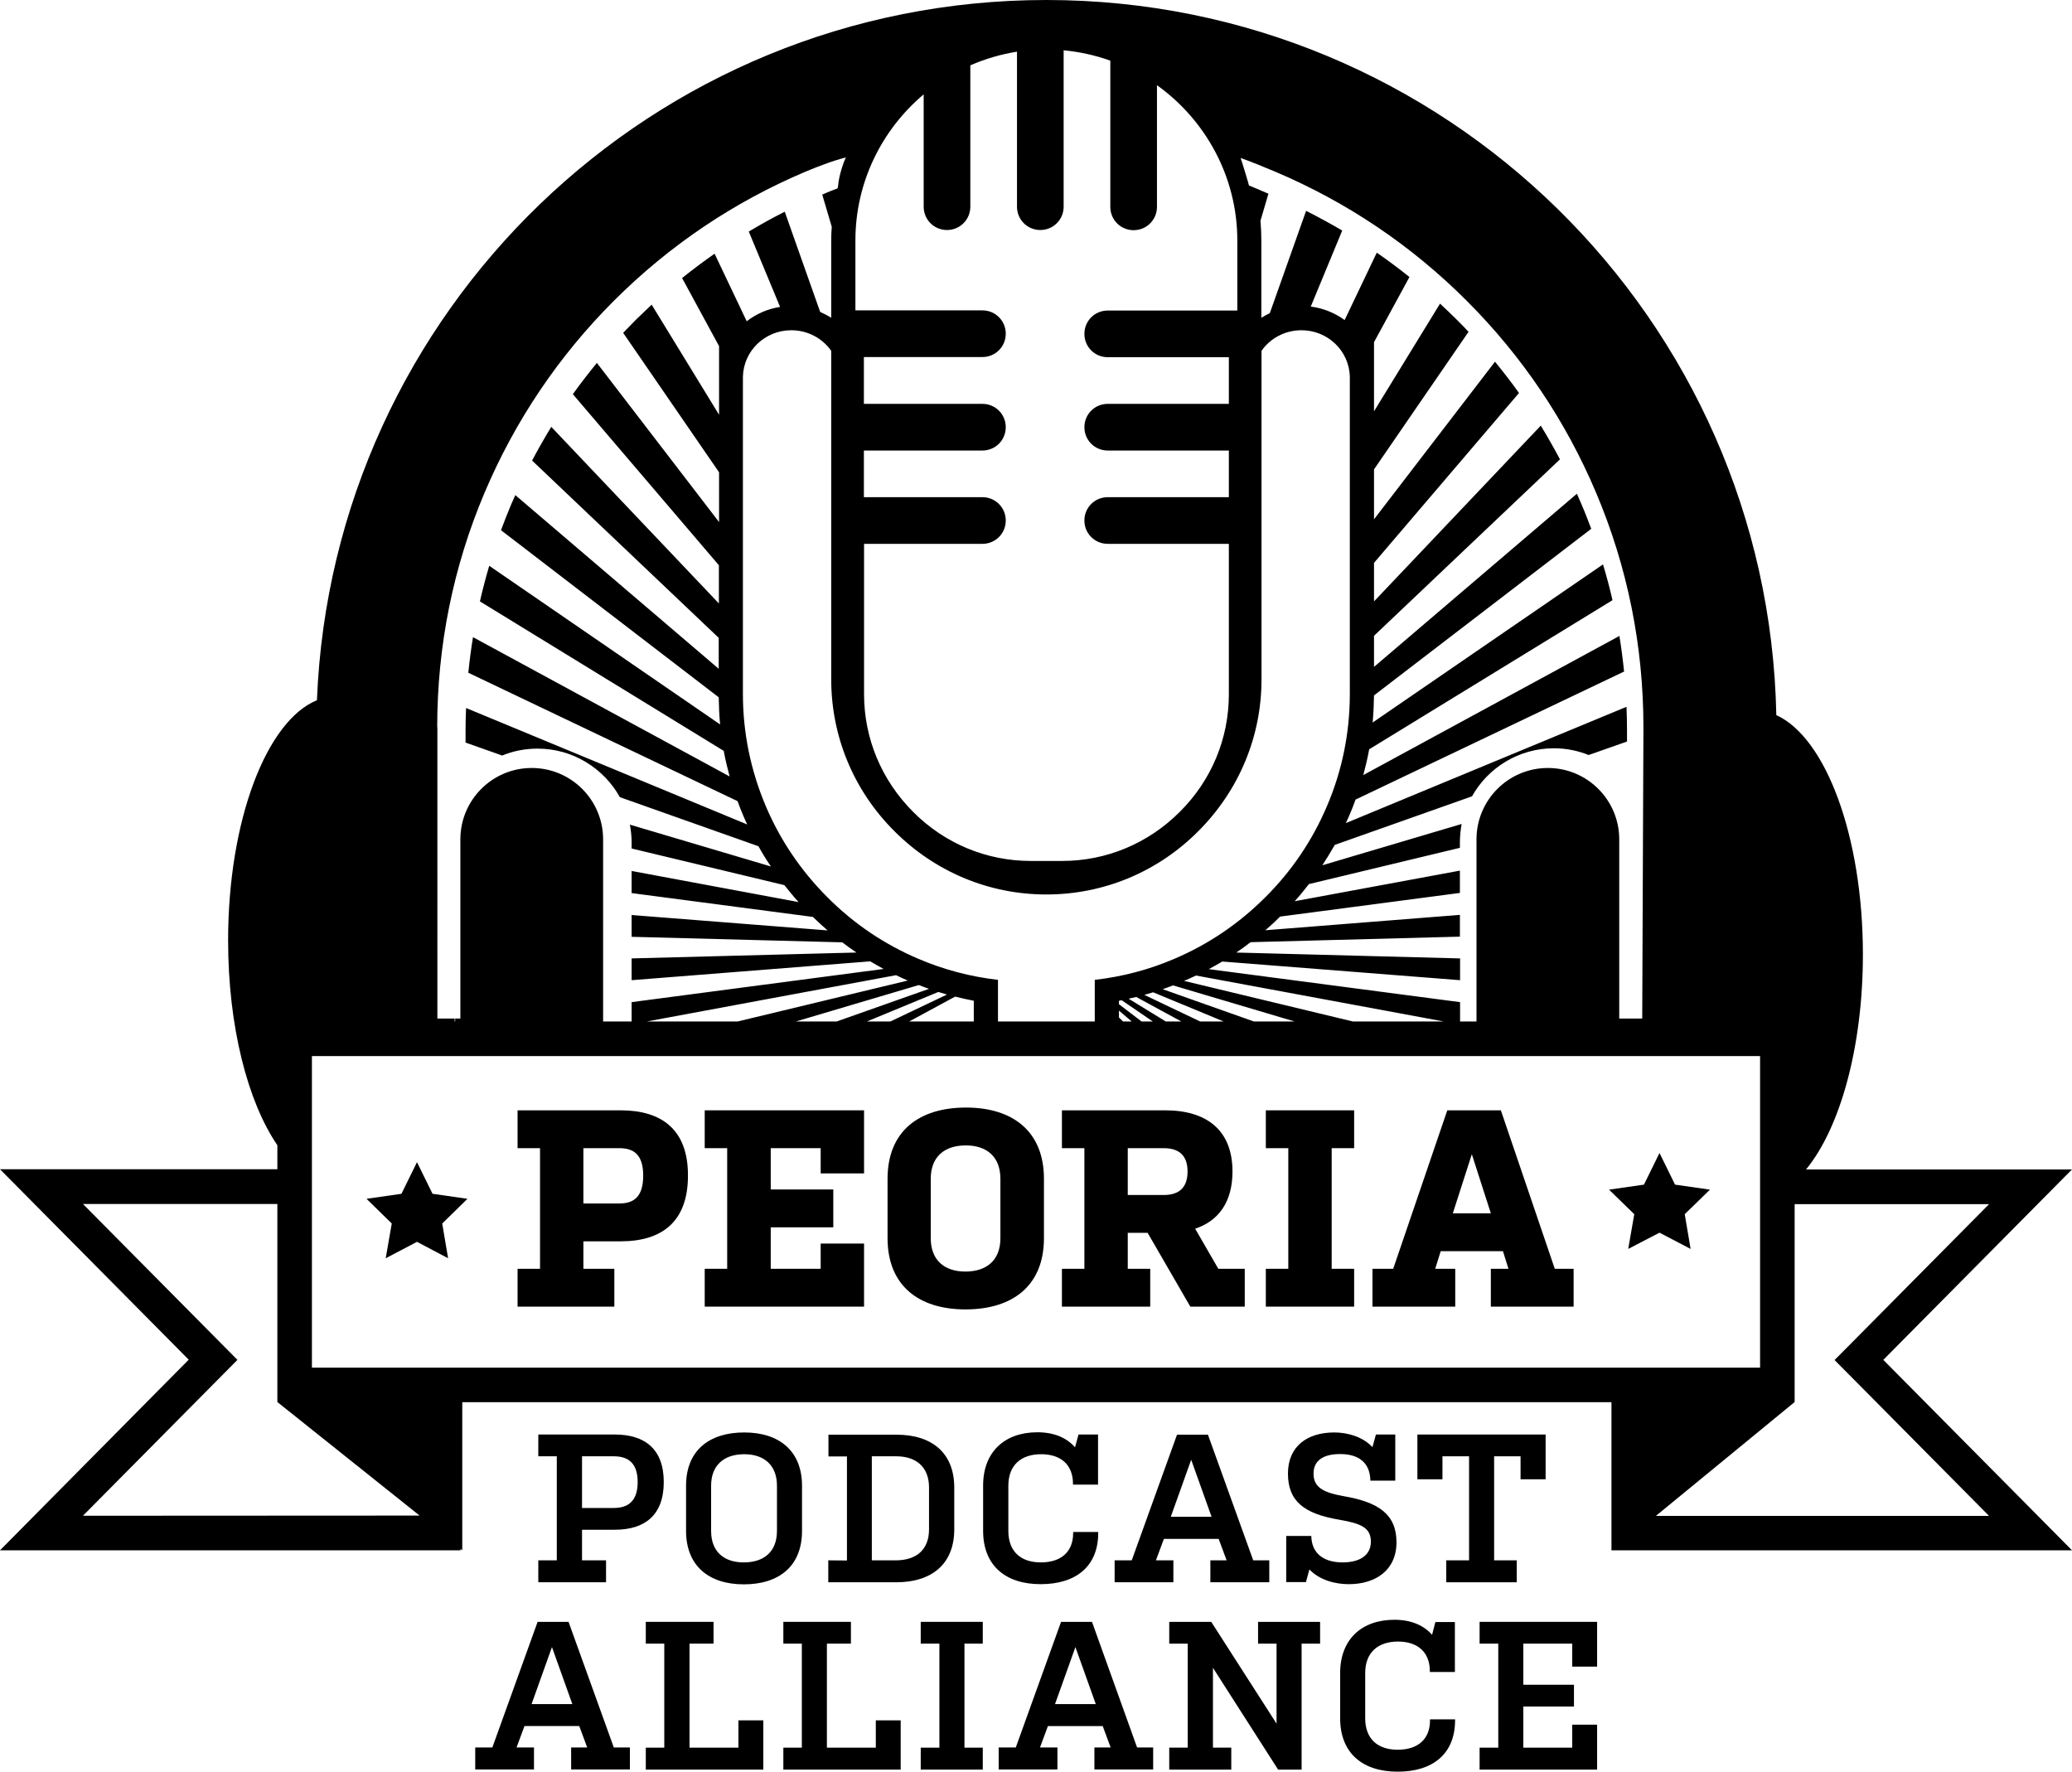 <?xml version="1.0" encoding="utf-8"?>
<!-- Generator: Adobe Illustrator 21.1.0, SVG Export Plug-In . SVG Version: 6.00 Build 0)  -->
<svg version="1.1" id="Layer_1" xmlns="http://www.w3.org/2000/svg" xmlns:xlink="http://www.w3.org/1999/xlink" x="0px" y="0px"
	 viewBox="0 0 1199 1025.2" style="enable-background:new 0 0 1199 1025.2;" xml:space="preserve">
<g id="Layer_2">
	<g>
		<path d="M311.5,902.9v12.7h39.2v-12.7h-13.9v-17.7h19c17.2,0,28.3-8.3,28.3-27.6s-11.2-27.5-28.3-27.5h-44.3v12.6h10.7v60.2H311.5
			z M336.8,842.7h18.4c8.4,0,13.8,4,13.8,14.9s-5.4,15-13.8,15h-18.4V842.7z"/>
		<path d="M464.1,885.9v-26.2c0-20-13.1-30.8-33.4-30.8c-20.6,0-33.7,10.7-33.7,30.8v26.2c0,20.1,13.1,30.9,33.4,30.9
			C451,916.8,464.1,906.1,464.1,885.9z M411.5,885.9v-26.2c0-11.7,7.3-18.2,19.2-18.2c11.6,0,18.9,6.5,18.9,18.2v26.2
			c0,11.8-7.3,18.2-19.2,18.2C418.8,904.1,411.5,897.8,411.5,885.9z"/>
		<path d="M479.3,902.9v12.7h39.3c20.6,0,33.6-10.6,33.6-30.6v-24.2c0-20-12.9-30.6-33.4-30.6h-39.4v12.6h10.7V903L479.3,902.9
			L479.3,902.9z M504.6,842.7h14c11.7,0,19,6.3,19,18.1V885c0,11.7-7.3,17.9-19.2,17.9h-13.9v-60.2H504.6z"/>
		<path d="M635.5,887.1v-0.6H621v0.6c0,11-7.1,17-18.7,17c-11.6,0-18.8-6.3-18.8-18.2v-26.2c0-11.7,7.2-18.2,19-18.2
			c11.4,0,18.4,6.1,18.4,17.1v0.5h14.5v-29h-11.3l-2,7.4c-4.9-5.6-12.3-8.7-21.8-8.7c-19.2,0-31.4,11.6-31.4,30.8v26.2
			c0,20.1,12.9,30.9,33.3,30.9S635.5,906.4,635.5,887.1z"/>
		<path d="M700.5,915.6h34v-12.7h-9.3L699,830.2h-17.9l-26.2,72.7H645v12.7h34v-12.7h-10.1l4.6-12.4h31.7l4.6,12.4h-9.4v12.7H700.5z
			 M677.5,877.7l11.8-33l11.8,33H677.5z"/>
		<path d="M776.9,904.1c-10.7,0-17.9-5-18.1-15.3h-14.5v26.7h11.4l2-7.3c6,6.2,15,8.5,22.8,8.5c15.5,0,27.6-8.1,27.6-24.2
			c0-16.2-10.3-23.2-30.4-26.7c-11.8-2.1-17.6-5-17.6-13.1c0-7.6,5.7-11.3,15.4-11.3c10.9,0,17.3,5.1,17.5,15.4h14.4v-26.7h-11.2
			l-2,7.3c-5.7-6.1-14.5-8.5-22.1-8.5c-15.5,0-26.8,7.9-26.8,23.8c0,16.1,9.5,23.3,29.7,26.7c12.7,2.2,18.3,4.6,18.3,12.9
			C793.1,900.3,786.5,904.1,776.9,904.1z"/>
		<polygon points="894.4,856 894.4,830.1 820.2,830.1 820.2,856 834.7,856 834.7,842.7 850.1,842.7 850.1,902.9 836.9,902.9 
			836.9,915.6 877.7,915.6 877.7,902.9 864.6,902.9 864.6,842.7 879.9,842.7 879.9,856 		"/>
		<path d="M329,938.5h-17.9l-26.2,72.7H275v12.7h34v-12.7h-10.1l4.6-12.4h31.7l4.6,12.4h-9.3v12.7h34v-12.7h-9.3L329,938.5z
			 M307.6,986.1l11.8-33l11.8,33H307.6z"/>
		<polygon points="427.3,1011.3 399,1011.3 399,951.1 412.9,951.1 412.9,938.5 373.7,938.5 373.7,951.1 384.4,951.1 384.4,1011.3 
			373.7,1011.3 373.7,1024 441.7,1024 441.7,995.5 427.3,995.5 		"/>
		<polygon points="506.8,1011.3 478.5,1011.3 478.5,951.1 492.4,951.1 492.4,938.5 453.3,938.5 453.3,951.1 464,951.1 464,1011.3 
			453.3,1011.3 453.3,1024 521.2,1024 521.2,995.5 506.8,995.5 		"/>
		<polygon points="532.8,951.1 543.6,951.1 543.6,1011.3 532.8,1011.3 532.8,1024 568.7,1024 568.7,1011.3 558.1,1011.3 
			558.1,951.1 568.7,951.1 568.7,938.5 532.8,938.5 		"/>
		<path d="M631.9,938.5H614l-26.2,72.7h-9.9v12.7h34v-12.7h-10.1l4.6-12.4h31.7l4.6,12.4h-9.4v12.7h34v-12.7H658L631.9,938.5z
			 M610.5,986.1l11.8-33l11.8,33H610.5z"/>
		<polygon points="728,951.1 738.7,951.1 738.7,997.4 700.9,938.5 676.6,938.5 676.6,951.1 687.3,951.1 687.3,1011.3 676.6,1011.3 
			676.6,1024 712.5,1024 712.5,1011.3 701.9,1011.3 701.9,965.1 739.6,1024 753.2,1024 753.2,951.1 763.9,951.1 763.9,938.5 
			728,938.5 		"/>
		<path d="M828.7,946c-4.9-5.6-12.3-8.7-21.8-8.7c-19.2,0-31.4,11.6-31.4,30.8v26.2c0,20.1,12.9,30.9,33.3,30.9s33.2-10.4,33.2-29.7
			v-0.6h-14.5v0.6c0,11-7.1,17-18.7,17s-18.8-6.3-18.8-18.2v-26.2c0-11.7,7.2-18.2,19-18.2c11.3,0,18.4,6.1,18.4,17.1v0.5h14.5
			v-28.9h-11.3L828.7,946z"/>
		<polygon points="856.2,951.1 867,951.1 867,1011.3 856.2,1011.3 856.2,1024 924.2,1024 924.2,998 909.8,998 909.8,1011.3 
			881.5,1011.3 881.5,987.5 910.8,987.5 910.8,974.9 881.5,974.9 881.5,951.1 909.8,951.1 909.8,964.4 924.2,964.4 924.2,938.5 
			856.2,938.5 		"/>
		<path d="M359.2,642.5h-59.7v21.9h13v69.8h-13v21.9h56v-21.9h-17.9v-15.9h21.6c23.7,0,38.9-11.2,38.9-38
			C398.2,653.5,382.7,642.5,359.2,642.5z M358.4,696.4h-20.8v-32h20.8c8.3,0,13.8,3.7,13.8,15.9
			C372.2,692.5,366.8,696.4,358.4,696.4z"/>
		<polygon points="407.8,664.4 420.8,664.4 420.8,734.2 407.8,734.2 407.8,756.1 500,756.1 500,719.6 474.9,719.6 474.9,734.2 
			446,734.2 446,710.2 482.2,710.2 482.2,688.3 446,688.3 446,664.4 474.9,664.4 474.9,679 500,679 500,642.5 407.8,642.5 		"/>
		<path d="M559,640.9c-27.6,0-45.4,14-45.4,41.2v34.4c0,27.3,17.9,41.2,45.1,41.2c27.6,0,45.4-14,45.4-41.2v-34.4
			C604.1,654.8,586.2,640.9,559,640.9z M578.9,716.5c0,12.8-8,19.3-20.3,19.3c-12,0-20-6.5-20-19.3v-34.4c0-12.8,8-19.3,20.3-19.3
			c12,0,20,6.5,20,19.3V716.5z"/>
		<path d="M691.6,711c13.5-4.5,21.6-15.4,21.6-33.1c0-24.3-15.4-35.4-38.9-35.4h-59.8v21.9h13v69.8h-13v21.9h51.1v-21.9h-13v-20.8
			h11.5l24.7,42.7h31.5v-21.9H705L691.6,711z M673.4,691.5h-20.8v-27.1h20.8c8.3,0,13.8,3.7,13.8,13.5
			C687.2,687.6,681.9,691.5,673.4,691.5z"/>
		<polygon points="732.5,664.4 745.5,664.4 745.5,734.2 732.5,734.2 732.5,756.1 783.6,756.1 783.6,734.2 770.6,734.2 770.6,664.4 
			783.6,664.4 783.6,642.5 732.5,642.5 		"/>
		<path d="M868.5,642.5h-31l-31.3,91.7h-12v21.9h47.9v-21.9h-11.6l3.2-10.2h36l3.2,10.2h-10.2v21.9h47.9v-21.9h-10.9L868.5,642.5z
			 M840.7,702.1l11-34.2l11,34.2H840.7z"/>
		<polygon points="250.3,690.8 241.3,672.5 232.3,690.8 212.1,693.7 226.7,708 223.2,728.1 241.3,718.6 259.3,728.1 255.9,708 
			270.5,693.7 		"/>
		<polygon points="969.3,685.5 960.3,667.2 951.3,685.5 931.1,688.4 945.7,702.6 942.2,722.7 960.3,713.3 978.3,722.7 974.9,702.6 
			989.5,688.4 		"/>
		<path d="M1199,897.1l-109.2-110.2L1199,676.7c-46.9,0-98.8,0-153.9,0c19.6-23.8,32.9-70.6,32.9-124.4
			c0-68.4-21.5-125.5-50.1-138.5C1023.3,184.5,835.9,0,605.5,0C377.9,0,192.4,179.9,183.4,405.2c-29.2,11.9-51.4,69.6-51.4,139
			c0,49.7,11.3,93.3,28.5,118.5v13.9c-94.4,0-155.4,0-160.5,0l109.2,110.2L0,897.1h266.5v-0.8l1,0.8v-85.7h665v85.7H1199z
			 M1038.5,811.3V696.8H1151l-75.4,76.1l-14,14.1l14,14.1l75.4,76.1H958.2L1038.5,811.3z M737.8,99.3c41.6,17.6,78.9,42.7,111,74.8
			s57.2,69.4,74.8,111c18.2,43,27.4,88.7,27.4,135.8l-0.7,168.5H937V485.7c0-22.8-18.5-41.3-41.3-41.3s-41.3,18.5-41.3,41.3v105.4
			c0,0-7.3,0-9.5,0v-11.2l-145.4-19.1c2.6-1.4,5.2-2.9,7.8-4.4l0,0l137.6,10.8v-12.6l-129.5-3.4c2.8-1.9,5.6-3.9,8.3-6l121.1-3.2
			v-12.6l-112.6,8.9l0,0c3.4-2.9,6.7-6,9.9-9.2c-0.4,0.4-0.9,0.9-1.4,1.3l104.1-13.7v-12.9l-95.6,17.7c2.9-3.2,5.6-6.5,8.2-9.9
			l87.4-21v-3.3c0-3.6,0.4-7.1,1-10.5l-80.6,23.9c2.5-3.8,4.9-7.8,7.2-11.8l79.4-28.1c9.3-16.6,27.1-27.8,47.4-27.8
			c7.1,0,13.9,1.4,20.1,3.9l22.2-7.8v-6.6c0-4.5-0.1-9-0.3-13.5l-162.4,67.3l0,0c0.7-1.5,1.3-2.9,2-4.4c1.3-3,2.5-6.1,3.6-9.2
			l155.4-74.1c-0.7-6.9-1.6-13.8-2.7-20.6l-148.2,80.5l0,0c1.3-4.9,2.5-9.9,3.4-14.9l140.8-86.3c-1.6-7-3.4-13.8-5.5-20.7
			l-133.3,91.5c0.5-5.2,0.7-10.5,0.8-15.7L920.8,306c-1.8-4.7-3.6-9.5-5.6-14.1c-0.9-2.1-1.8-4.1-2.7-6.2L795.1,385.9v-18
			l107.6-102.1c-3.5-6.6-7.2-13.1-11.1-19.5L795.1,348v-22.3l83.9-98.3c-4.4-6.2-9.1-12.2-13.9-18.1l-70,91.2v-28.9l54.7-79.6
			c-2.2-2.3-4.4-4.7-6.7-6.9c-3.2-3.2-6.5-6.3-9.8-9.4L795.1,238v-19.9V198l20.5-37.7c-6.1-4.9-12.4-9.6-18.9-14.1l-18.6,39
			c-5.8-4.2-12.5-6.9-19.6-7.8l0,0l18.2-44c-6.8-4-13.8-7.8-20.9-11.4l-21,59.2l0,0c-1.7,0.8-3.3,1.7-4.9,2.7v-44.8
			c0-3.8-0.2-7.7-0.5-11.4l4.6-15.6c-2.6-1.1-10.1-4.4-11.3-4.8c0.2,0.1-4.6-15.7-4.8-15.9C724.1,93.6,731.9,96.8,737.8,99.3z
			 M531.6,554.9c-19.8-8.4-37.6-20.4-52.8-35.7c-15.3-15.3-27.3-33-35.7-52.8c-8.7-20.6-13.2-42.4-13.2-64.8V218.1l0,0
			c0.3-15,12.7-27,28-27c9.6,0,18,4.7,23.1,11.9v190.1c0,33.1,13,64.4,36.6,87.9c23.6,23.6,54.8,36.6,87.9,36.6s64.4-13,87.9-36.6
			c23.6-23.6,36.6-54.8,36.6-87.9V203c5-7.2,13.5-11.9,23.1-11.9c15.3,0,27.7,12,28,27l0,0v183.5c0,22.4-4.4,44.2-13.2,64.8
			c-8.4,19.8-20.4,37.6-35.7,52.8c-15.3,15.3-33,27.3-52.8,35.7c-14.7,6.3-30.1,10.3-45.9,12.1v24.1c-18.8,0-37.5,0-56,0V567
			C561.7,565.2,546.4,561.2,531.6,554.9z M518.5,564.3c2.2,1.1,4.5,2.1,6.8,3.1l-98.5,23.7c-18.1,0-35.7,0-52.6,0L518.5,564.3
			L518.5,564.3z M531.7,570L531.7,570c2,0.8,3.9,1.5,5.9,2.2l0,0l-53.5,18.9c-7.9,0-15.8,0-23.6,0L531.7,570z M543,574
			c1.7,0.5,3.3,1,5,1.5l0,0l-32.8,15.6c-4.5,0-9.1,0-13.6,0L543,574z M552.7,576.7c3.6,0.9,7.2,1.7,10.8,2.4v12c-12.6,0-25,0-37.4,0
			L552.7,576.7z M750.3,177.2c0.9-0.1,1.9-0.1,2.8-0.1C752.1,177.1,751.2,177.1,750.3,177.2z M647.5,584.8l7.4,6.3c-1.7,0-3.3,0-5,0
			l-2.4-2.3V584.8z M647.5,581.1v-2c0.5-0.1,1.1-0.2,1.6-0.3l18,12.3c-2.2,0-4.3,0-6.5,0L647.5,581.1z M653.1,577.9L653.1,577.9
			c1.5-0.3,2.9-0.7,4.4-1l26.1,14.2c-3,0-6,0-9,0L653.1,577.9z M662.2,575.7c1.7-0.5,3.4-1,5.1-1.5l40.8,16.9c-4.5,0-9.1,0-13.6,0
			L662.2,575.7z M672.8,572.4c2-0.7,4-1.4,6-2.2l70.4,20.9c-7.9,0-15.7,0-23.6,0L672.8,572.4z M685.2,567.6c2.3-1,4.6-2,6.9-3.1l0,0
			l143.4,26.6c-17.3,0-34.9,0-52.6,0L685.2,567.6z M495,139.1c0-33.8,15.4-64.2,39.5-84.5v65c0,7.5,6,13.5,13.5,13.5
			s13.5-6,13.5-13.5V37.8c8.5-3.7,17.6-6.4,27-7.9v89.7c0,7.5,6,13.5,13.5,13.5s13.5-6,13.5-13.5V29.1c9.4,0.9,18.4,2.9,27,6v84.6
			c0,7.5,6,13.5,13.5,13.5s13.5-6,13.5-13.5V49.3c28.1,20.1,46.5,53,46.5,89.9v40.5c-0.2,0-0.3,0-0.5,0H641c-7.5,0-13.5,6-13.5,13.5
			s6,13.5,13.5,13.5h70.1v11.5v15.5H641c-7.5,0-13.5,6-13.5,13.5s6,13.5,13.5,13.5h70.1v27H641c-7.5,0-13.5,6-13.5,13.5
			s6,13.5,13.5,13.5h70.1v87c0,25.7-10.1,49.9-28.4,68.1c-18.3,18.3-42.5,28.4-68.1,28.4h-18.1c-25.7,0-49.9-10.1-68.1-28.4
			c-18.3-18.3-28.4-42.5-28.4-68.1v-87h68.5c7.5,0,13.5-6,13.5-13.5s-6-13.5-13.5-13.5h-68.6v-27h68.6c7.5,0,13.5-6,13.5-13.5
			s-6-13.5-13.5-13.5h-68.6v-15.6v-11.5h68.6c7.5,0,13.5-6,13.5-13.5s-6-13.5-13.5-13.5H495V139.1z M253,420.9
			c0-47.1,9.2-92.8,27.4-135.8c17.6-41.5,42.7-78.9,74.8-111s69.4-57.2,111-74.8c6-2.5,15.3-6.2,23.3-8.2c-0.2,0.1-4,9-4.6,17l0,0
			c-0.2,0.6-0.2,0.9-0.2,0.9c-3,1.1-6,2.3-8.9,3.6l5.5,18.6c-0.2,2.6-0.3,5.3-0.3,7.9v44.8c-2-1.3-4.2-2.4-6.4-3.4l-20.5-58
			c-7.1,3.6-14,7.4-20.8,11.5l18.1,43.6c-7.1,1.1-13.7,4-19.3,8.3l0,0l-18.6-39.1c-6.4,4.5-12.7,9.2-18.8,14.1l21.4,39.4V218v22
			l-39-63.7c-3,2.8-6,5.7-9,8.6c-2.5,2.5-5,5.1-7.5,7.7l55.5,80.7v28.8L345.4,210c-4.8,5.9-9.5,11.9-13.9,18.1l84.5,99v22.1L319,247
			c-3.9,6.4-7.6,12.9-11.1,19.5l108,102.6V387L298.2,286.5c-0.8,1.8-1.6,3.6-2.4,5.4c-2.1,4.9-4,9.9-5.9,14.9l126,96.7
			c0.1,5.3,0.3,10.5,0.8,15.7l0,0l-133.6-91.8c-2,6.8-3.8,13.7-5.4,20.6l141.1,86.5l0,0c0.9,5,2.1,9.9,3.4,14.8l-148.5-80.6
			c-1.1,6.8-2,13.7-2.7,20.6l155.8,74.3c1,2.8,2.1,5.6,3.3,8.4c0.7,1.7,1.5,3.4,2.3,5.1l-162.7-67.4c-0.2,4.3-0.3,8.7-0.3,13v7
			l21.2,7.5c6.3-2.6,13.2-4,20.5-4c20.4,0,38.3,11.4,47.6,28.1l80.2,28.4c2.2,4,4.6,7.9,7.2,11.7l-81.6-24.2c0.6,3.3,1,6.8,1,10.3
			v3.5l88.4,21.2c2.6,3.3,5.3,6.6,8.2,9.8l-96.6-18v12.8l104.9,13.8c2.8,2.7,5.6,5.3,8.5,7.8l0,0l-113.4-8.9v12.6l121.9,3.2
			c2.7,2.1,5.4,4,8.2,5.9l-130.1,3.4v12.6l138.1-10.9c2.5,1.5,5.1,3,7.7,4.4l-145.8,19.2v11.2c-2.2,0-16.5,0-16.5,0V485.7
			c0-22.8-18.5-41.3-41.3-41.3s-41.3,18.5-41.3,41.3v103.7h-3v1.7c-0.1,0-0.2,0-0.3,0v-1.7h-10V420.9H253z M48,877.1l89.4-90.2
			L48,696.7h112.5v114.6l82.3,65.7L48,877.1L48,877.1z M180.5,791.4V611.1h838v180.3H180.5z"/>
	</g>
</g>
</svg>
